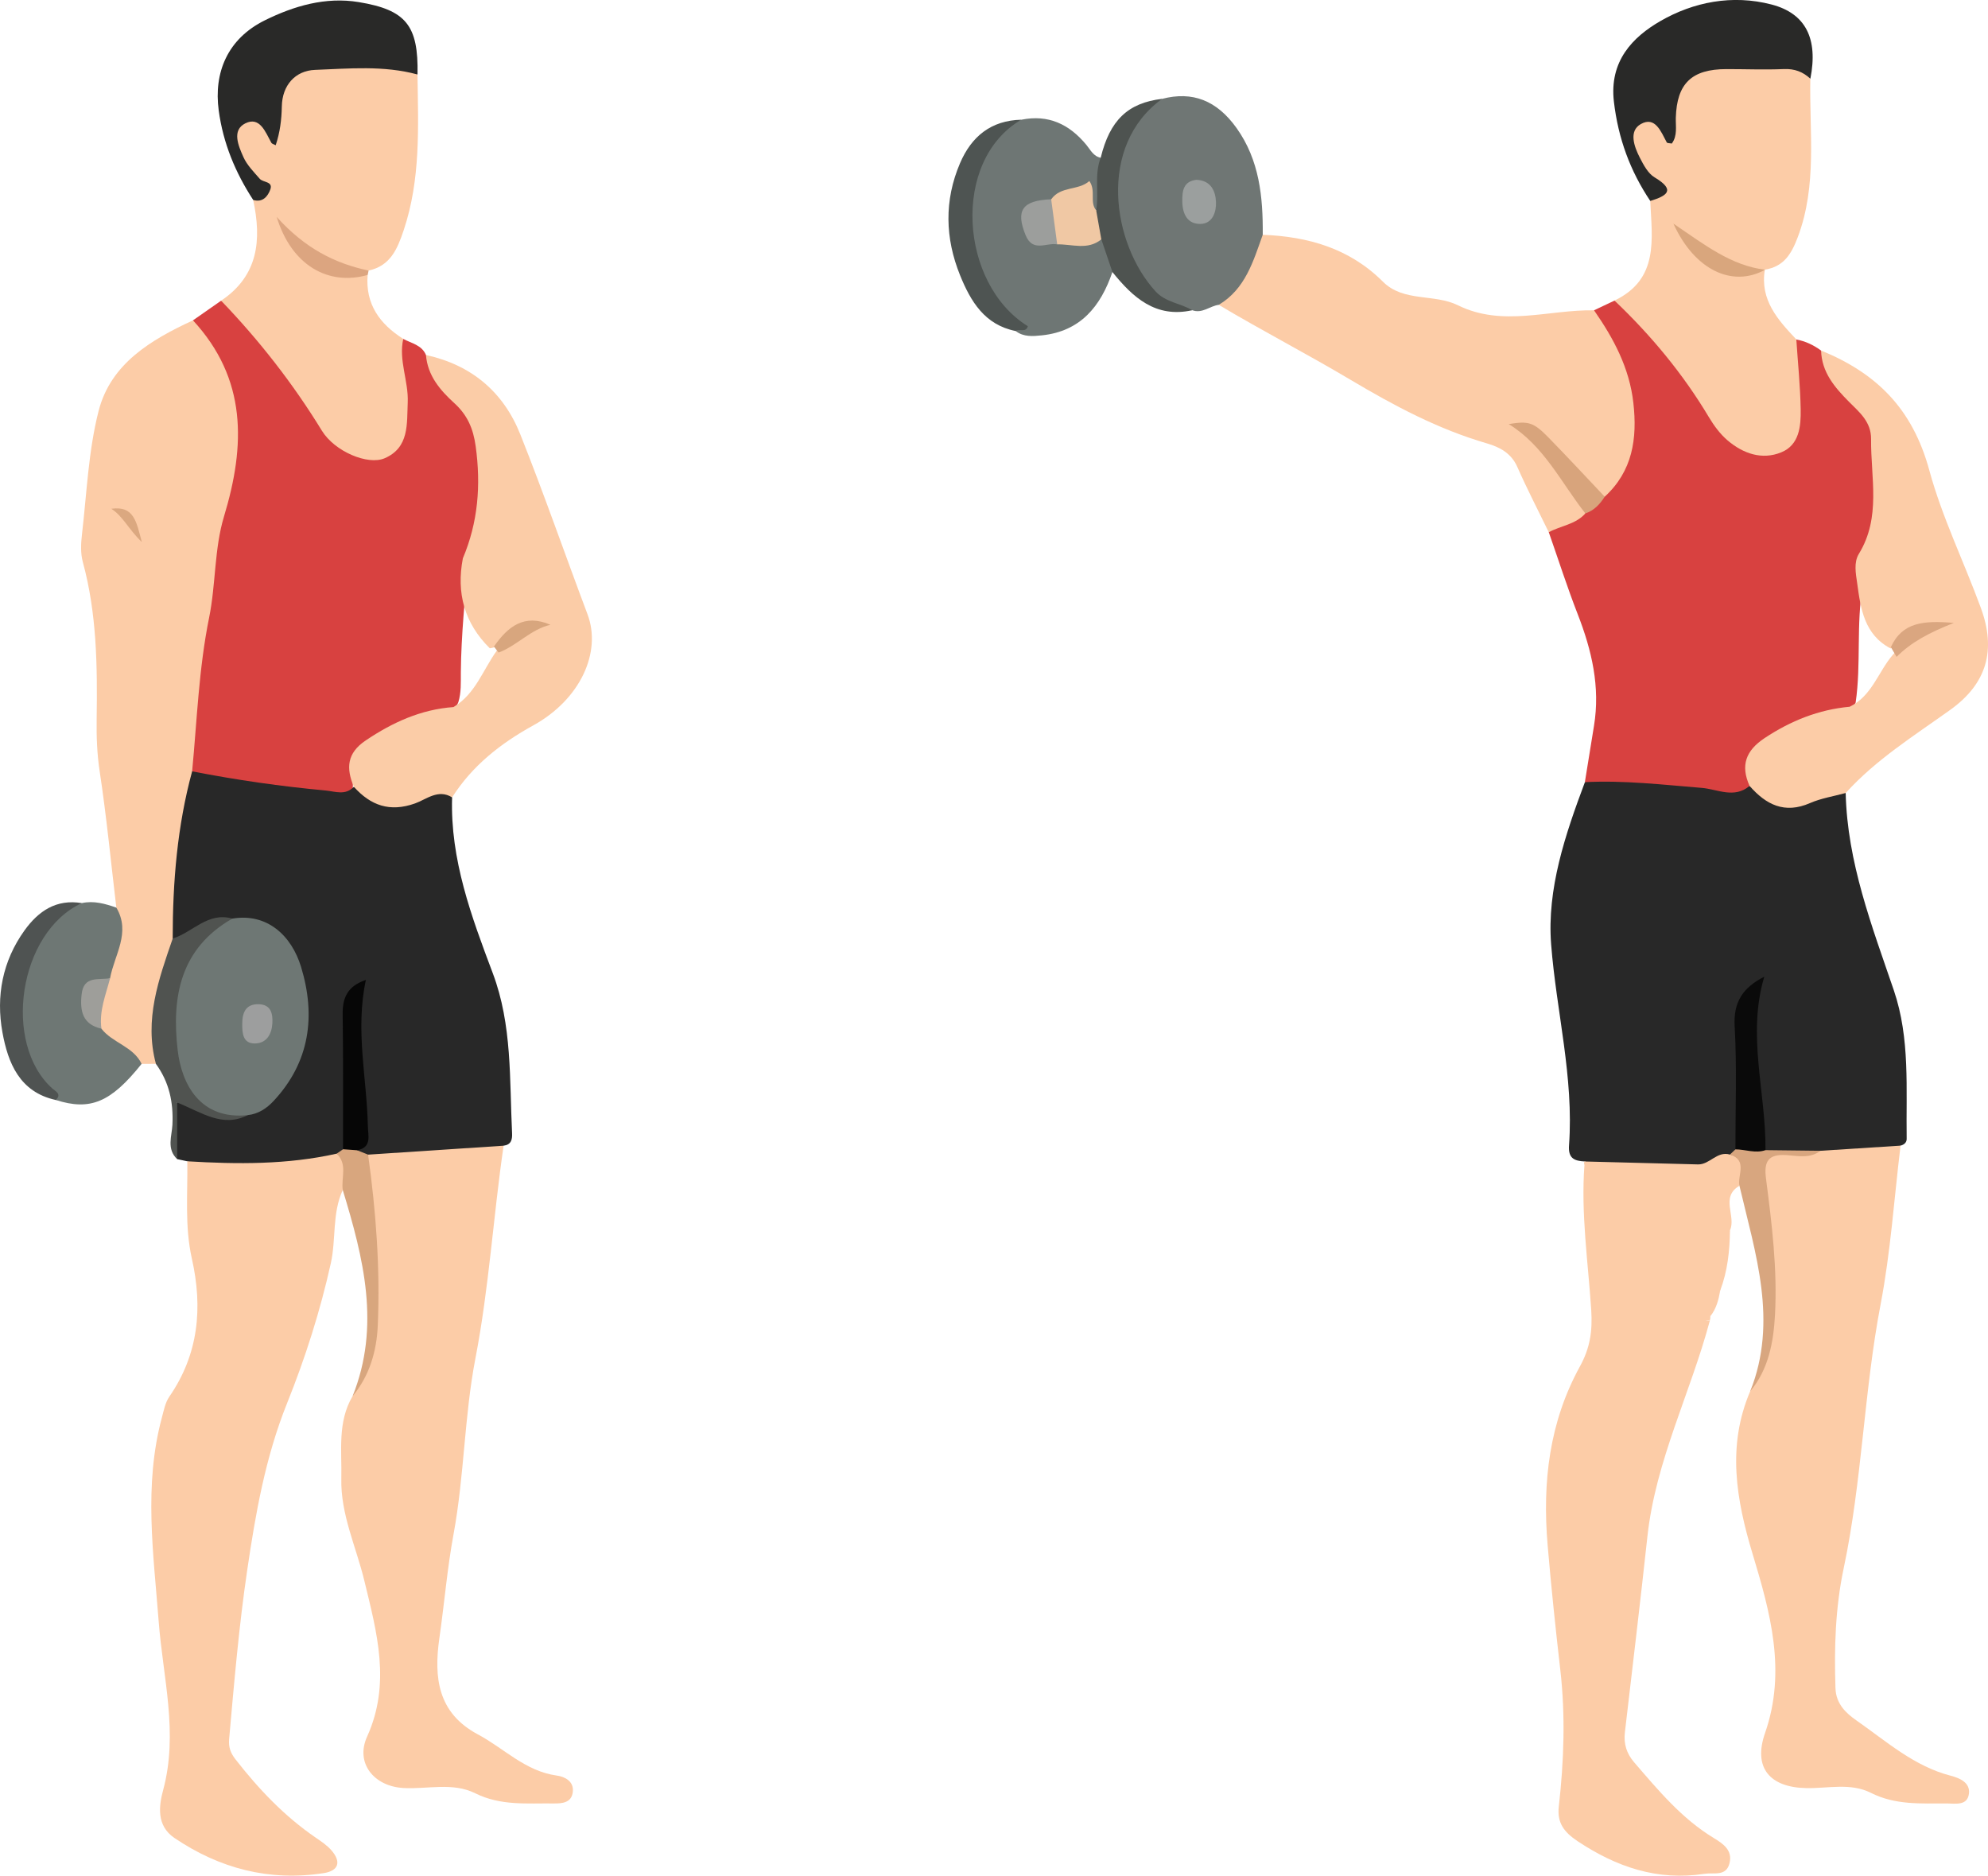 <?xml version="1.0" encoding="UTF-8"?>
<svg id="Layer_1" xmlns="http://www.w3.org/2000/svg" viewBox="0 0 994.86 938.6">
  <defs>
    <style>
      .cls-1 {
        fill: #6e7774;
      }

      .cls-2 {
        fill: #d9a67d;
      }

      .cls-3 {
        fill: #060606;
      }

      .cls-4 {
        fill: #daa680;
      }

      .cls-5 {
        fill: #282828;
      }

      .cls-6 {
        fill: #9e9e9a;
      }

      .cls-7 {
        fill: #f0c8a4;
      }

      .cls-8 {
        fill: #4f5352;
      }

      .cls-9 {
        fill: #292928;
      }

      .cls-10 {
        fill: #fccca7;
      }

      .cls-11 {
        fill: #d8a47c;
      }

      .cls-12 {
        fill: #4e5452;
      }

      .cls-13 {
        fill: #0a0a0a;
      }

      .cls-14 {
        fill: #dca580;
      }

      .cls-15 {
        fill: #d8a67e;
      }

      .cls-16 {
        fill: #505350;
      }

      .cls-17 {
        fill: #9c9e9c;
      }

      .cls-18 {
        fill: #4e5350;
      }

      .cls-19 {
        fill: #9b9f9e;
      }

      .cls-20 {
        fill: #9d9e9e;
      }

      .cls-21 {
        fill: #fbcca7;
      }

      .cls-22 {
        fill: #d8a67f;
      }

      .cls-23 {
        fill: #d84140;
      }

      .cls-24 {
        fill: #6e7674;
      }

      .cls-25 {
        fill: #dba880;
      }

      .cls-26 {
        fill: #6f7674;
      }
    </style>
  </defs>
  <path class="cls-5" d="M923.64,396.81c.8,34.67,13.09,66.5,24.08,98.7,8.25,24.19,6.07,49.43,6.44,74.37.03,1.81-1.28,2.94-3.06,3.39-12.71,6.68-26.53,5.72-40.19,5.79-8.94-1.09-18.2,1.56-26.9-2.29-4.86-4.44-4.33-10.7-4.84-16.32-1.92-20.99-4.26-41.99-3.32-62.12-4.35,4.32-3.61,11.15-3.89,17.8-.8,19.52,1.97,39.14-1.66,58.59-.92,2.02-2.36,3.57-4.18,4.8-24.18,8.84-48.56,9.05-73.12,1.67-5.06-.28-8.29-1.44-7.81-8.02,2.48-34.03-6.34-67.07-8.95-100.59-2.16-27.8,7.07-54.97,16.9-81.2,13.04-6.13,26.74-3.42,40.11-2.34,13.56,1.1,27.14,2.11,40.69,3.26,14.1,8.6,28.75,9.28,43.95,3.09,1.93-.79,4.13-.21,5.78,1.41Z"/>
  <path class="cls-23" d="M875.54,393.27c-7.65,6.51-16.15,1.62-23.93.99-19.49-1.58-38.89-3.87-58.49-2.87,1.52-9.37,3.01-18.74,4.55-28.11,3.22-19.52-1.09-37.86-8.14-55.96-5.26-13.5-9.68-27.33-14.47-41.01,3.2-6.65,10.68-6.69,15.85-10.3,4.7-2.6,8.17-6.52,11.48-10.63,15.98-22.12,16.28-51.25,1.06-74.82-2.95-4.57-8.97-8.3-5.74-15.3,3.42-1.62,6.83-3.24,10.25-4.85,12.52,5.97,20.46,17,29.21,26.99,7.44,8.5,13.57,18.06,19.35,27.8,3.02,5.08,6.29,10,11.32,13.25,6.42,4.14,13.43,8.13,21.13,4.84,8.18-3.49,8.68-11.65,8.87-19.3.18-7.52.38-15.06-1.01-22.54-.76-4.04-1.95-8.34,2.13-11.57,4.58.84,8.65,2.8,12.38,5.54,6.4,10.29,12.78,20.57,21.7,29,2.12,2.01,4.22,4.63,4.49,7.43,1.78,18.89,7.67,37.95-.31,56.64-3.36,7.89-5.36,15.77-4.96,24.29-3.49,19.47-.79,39.31-3.63,58.8-2.68,5.93-8.59,5.99-13.69,7.17-6.1,1.42-12.03,3.02-17.74,5.75-12.31,5.87-21.7,13.72-21.64,28.79Z"/>
  <path class="cls-23" d="M96.57,160.3c4.69-3.28,9.39-6.55,14.08-9.83,8.93,2.01,13.49,9.47,18.75,15.71,10.76,12.76,20.94,25.97,29.27,40.55,5.06,8.87,11.65,16.23,22.35,18.72,10.51,2.44,15.83-.3,18.73-10.75,2.39-8.64.77-17.3,0-26.06-.55-6.21-5.77-13.55,2.06-19.04,4.12,2.22,9.26,3.01,11.37,8.06,7.37,9.96,16.33,19.19,22.35,29.58,10.31,17.78,9.8,38.11,4.17,57.84-1.46,5.13-4.07,9.97-5.45,15.21-1.45,18.72-3.48,37.39-3.63,56.19-.04,5.01.25,10.05-1.26,14.93-2.17,5.45-7.33,6.23-12.09,7.48-4.4,1.16-8.97,1.68-13.21,3.48-15.44,6.57-28.96,14.64-27.36,34.68-1.94,1.81-4.36,2.9-6.86,2.65-24.88-2.49-50.04-3.36-73.91-12.04-5.29-15.63-2.04-31.76.58-46.8,5.95-34.12,7.52-68.84,16.59-102.63,6.29-23.43,3.21-47.52-13.12-67.83-2.31-2.88-5.06-5.79-3.43-10.09Z"/>
  <path class="cls-5" d="M96.15,385.97c22.11,4.34,44.39,7.52,66.81,9.6,4.7.44,9.94,2.63,14.11-1.86,13.38,7.1,26.97,7.98,41.06,1.94,3.17-1.36,6.59-.59,8.12,3.36-.98,31.1,9.66,59.59,20.34,87.95,9.8,26.02,8.34,53.18,9.67,80.11.16,3.29-.51,5.73-4.24,6.24-5.21,4-11.6,4.46-17.62,4.87-16.39,1.11-32.82,1.69-49.23,2.78-2.94-.6-5.67-1.54-6.75-4.76,4.99-20.74-1.79-41.32-1-62.03.17-4.52-1.03-9.09-.36-13.72-2.59,4.77-1.68,10.11-1.95,15.24-1.03,19.88,2.18,39.9-1.97,59.71-1.1,1.96-2.66,3.42-4.66,4.43-24.82,5.6-49.64,11.44-74.73,1.29l-5.07-1.1c-2.13-2.54-1.41-5.61-1.24-8.41.43-6.97-3.24-16.08,1.69-20.37,5.04-4.38,11.82,3.49,18.27,4.62,5.04.88,9.88,1.36,14.76-.36,26.99-5.75,39.58-60.05,17.35-84.18-6.59-7.15-14.61-8.94-23.71-8.27-6.75-.54-12.81.91-18.6,4.72-3.83,2.51-8.39,6.17-12.93.54-3.78-26.82,1.57-52.81,7.29-78.74.46-2.1,2.27-3.39,4.59-3.58Z"/>
  <path class="cls-10" d="M93.74,581.11c25.04,1.51,50.02,1.72,74.71-3.81,10.34,4.49,7.02,11.29,3.07,18.19-5.37,11.66-3.28,24.54-5.95,36.57-5.32,23.97-12.79,47.42-21.92,70.14-10.84,26.97-15.75,55.09-19.94,83.52-4.14,28.04-6.53,56.26-9.04,84.47-.38,4.28.8,7.13,3.2,10.21,11.62,14.92,24.52,28.49,40.22,39.22,2.73,1.87,5.59,3.79,7.74,6.25,5,5.73,3.77,10.27-3.89,11.45-27.17,4.18-51.98-2.28-74.62-17.58-9.16-6.19-7.81-16.1-5.67-24.02,7.69-28.47-.09-56.31-2.23-84.27-2.62-34.14-7.54-68.14,1.57-102.03.97-3.61,1.7-7.57,3.75-10.54,14.7-21.3,16.79-44.57,11.28-69.04-3.63-16.15-2.04-32.47-2.28-48.74Z"/>
  <path class="cls-10" d="M184.21,577.78c22.6-1.49,45.21-2.98,67.81-4.47-5.18,35.38-7.28,71.07-14.1,106.39-5.57,28.85-5.56,58.81-10.95,87.99-3.17,17.17-4.59,34.65-7.08,51.94-2.86,19.86-.83,37.55,19.25,48.26,13.09,6.97,23.74,18.44,39.49,20.6,3.88.53,8.6,2.75,8.03,8.11-.58,5.44-5.15,5.91-9.53,5.85-13.28-.17-26.56,1.26-39.3-5.09-11.31-5.63-23.94-1.96-35.96-2.64-14.73-.83-24.17-12.46-18.17-25.7,12.08-26.66,4.85-52.29-1.39-78.09-4.1-16.97-11.92-33.22-11.5-51.03.32-13.86-2.02-28.3,5.62-41.24,14.73-25.99,9.86-53.9,8.11-81.54-.83-13.1-4.56-26.19-.33-39.34Z"/>
  <path class="cls-10" d="M911.02,575.85c13.36-.86,26.72-1.72,40.08-2.57-3.22,26.47-4.97,53.22-9.97,79.34-8.38,43.81-9.25,88.56-18.51,132.25-4.14,19.53-4.78,39.77-4.09,59.91.27,7.88,5.27,12.49,10.55,16.17,14.94,10.42,28.75,22.87,47.11,27.62,4.35,1.13,9.74,3.35,9.15,8.83-.68,6.33-6.7,5.07-11.1,5.05-12.88-.04-25.75.89-38.01-5.32-10.11-5.11-21.45-2.16-32.25-2.36-18.31-.33-26.77-10.15-20.69-27.57,10.81-31,2.58-60.41-6.18-89.45-8.29-27.44-12.94-54.19-1.25-81.58,7.56-16.99,12.11-34.37,9.17-53.29-2.69-17.35-2.33-35.01-4.26-52.47-1.32-11.92.56-13.55,12.78-13.81,5.82-.12,11.71.91,17.46-.77Z"/>
  <path class="cls-10" d="M96.15,385.97c-7.45,27.4-9.73,55.41-9.73,83.68,2.47,3.49,1.97,7.22.45,10.76-6.25,14.53-9.08,29.47-6.38,45.26.43,2.5-.16,5-2.48,6.68-2.38,0-4.76.01-7.14.02-8.85-4.52-17.51-9.28-22.16-18.79-2.58-8.86,1.14-16.83,3.53-24.98,3.46-11.23,5.67-22.67,5.97-34.44-2.7-22.77-4.91-45.61-8.34-68.26-1.34-8.81-1.63-17.51-1.5-26.25.38-26.39.1-52.64-6.92-78.39-1.18-4.32-.97-9.23-.44-13.76,2.41-20.67,3.21-41.8,8.32-61.81,6.06-23.76,26.24-35.67,47.24-45.39,27.04,29.3,26.35,62.42,15.51,98.2-4.88,16.12-4.04,33.88-7.43,50.56-5.17,25.44-6.05,51.24-8.5,76.92Z"/>
  <path class="cls-10" d="M855.65,660.9c-9.68,36.17-27.11,70.07-31.22,107.88-3.55,32.71-7.45,65.38-11.28,98.05-.68,5.77.85,10.63,4.62,15.02,12.01,13.93,23.77,28.13,39.76,37.84,4.89,2.97,9.57,6.16,7.98,12.66-1.67,6.78-7.82,4.58-12.53,5.3-23.53,3.63-44.07-3.4-63.51-16.33-6.79-4.52-10.31-9.2-9.4-17.26,2.57-22.83,3.39-45.54.74-68.59-2.37-20.67-4.55-41.43-6.32-62.21-2.69-31.67.82-61.61,16.19-89.57,4.99-9.08,6.32-17.53,5.62-28.21-1.58-24.12-5.21-48.25-3.39-72.55,5.53-1.93,9.1-3,11.29,5.39,2.53,9.69,23.33,13.2,33.63,6.98,3.13-1.9,6.26-5.39,10-2.29,3.93,3.25-.49,6.79-.73,10.43,2.82-4.59,3.95-12.26,11.02-10.25,7.33,2.09,5.24,9.49,4.8,15.1-.37,4.72-3.2,8.59-6.34,11.98-7.16,7.73-9.43,16.94-10.89,27.23-1.31,9.24,1.56,12.69,9.96,13.41Z"/>
  <path class="cls-10" d="M797.7,155.26c9.8,14.07,17.73,28.85,19.69,46.36,2.01,17.86-.36,34.1-14.34,46.94-5.86,1.27-7.77-3.64-10.69-6.9-9.67-10.82-19.13-21.88-30.77-28.7,12.43,12.44,26.15,25.15,31.77,43.97-4.88,5.52-12.28,6.12-18.31,9.39-5.28-10.87-10.86-21.61-15.73-32.66-3.07-6.96-8.89-9.95-15.26-11.8-24.46-7.13-46.3-18.78-68.31-31.87-21.58-12.84-44.14-24.49-65.84-37.44-1.57-4.34,2.25-5.94,4.46-8,5.4-5.03,8.65-11.1,10.92-18.04,1.15-3.52.43-8.99,6.62-9.03,22.76.9,43.45,6.8,60.18,23.5,10.28,10.26,25.63,5.92,37.47,11.76,22.43,11.06,45.41,2.12,68.13,2.54Z"/>
  <path class="cls-10" d="M201.8,169.58c-2.4,10.82,2.7,21.11,2.24,31.8-.46,10.78.81,22.62-11.58,27.94-8.4,3.61-25-3.4-31.37-13.79-14.45-23.58-31.31-45.17-50.44-65.07,18.72-12.54,20.32-30.53,16.05-50.38,2.92-4.17,1.79-7.74-1.46-11.16-3.2-3.37-5.23-7.41-6.77-11.82-2.19-6.25-3.57-12.77,2.36-17.17,6.16-4.57,10.54,1.33,15.05,4.53.92-.39,1.3-1.05,1.41-1.98,3.53-27.7,7.48-31.52,35.7-30.97,12.11.23,25.24-4,35.93,5.76.39,26.21,1.65,52.43-6.9,77.92-3.17,9.46-6.66,17.85-17.58,20.2-16.28,2.01-28.17-6.55-40.05-16.86,9.76,14.6,24.02,18.19,39.59,19.04-1.21,14.64,6.07,24.56,17.8,32Z"/>
  <path class="cls-10" d="M898.94,169.86c.77,11.67,1.98,23.33,2.18,35,.15,8.44-.67,17.8-9.74,21.5-9.64,3.93-19.06.61-26.78-5.93-3.74-3.17-6.85-7.39-9.39-11.64-12.98-21.74-28.97-40.98-47.26-58.39,22.37-10.72,18.76-30.76,17.89-49.82,3.3-4.67,1.94-8.52-1.99-12.05-3.15-2.83-5.45-6.35-6.89-10.3-2.21-6.07-3.35-12.38,1.65-17.59,5.36-5.6,9.73.61,14.5,2.05,3.12-2.65,1.47-6.27,2.09-9.34.58-2.89,1.23-5.67,2.75-8.23,9.95-16.79,55.54-20.65,68-5.75-.54,26.53,3.54,53.29-6.28,79.29-3.28,8.68-7.09,14.76-16.48,16.28-15.82.73-20.4-1.07-38.17-15.06,11.73,14.24,19.16,17.19,38.15,15.17-2.46,15.1,6.53,25.01,15.77,34.8Z"/>
  <path class="cls-10" d="M875.54,393.27c-4.6-10.24-1.93-17.67,7.57-23.96,13.06-8.64,26.97-14.23,42.55-15.66,11.22-5.42,14.28-17.63,21.73-26.18,6.06-6.15,11.81-12.79,21.23-13.71-9.26-.18-15.56,5.91-22.47,10.74-13.2-6.95-15-19.76-16.75-32.6-.73-4.99-1.77-10.5.84-14.76,11.22-18.3,5.92-38.08,6.11-57.41.09-8.71-5.91-13.48-11.09-18.71-7.18-7.25-13.61-14.73-13.93-25.62,27.65,11.34,45.74,28.94,54.18,60.01,6.29,23.16,17.31,45.76,25.77,68.78,7.74,21.08,3.07,37.86-15.36,51.06-18.16,13-37.12,24.83-52.26,41.56-5.98,1.64-12.26,2.61-17.89,5.06-12.71,5.55-22.01.78-30.22-8.6Z"/>
  <path class="cls-21" d="M226.25,399.01c-6.98-4.35-12.87,1-18.54,3.02-12.67,4.51-22.22,1.03-30.64-8.33-3.92-9.25-3.54-16.83,5.98-23.21,13.45-9.03,27.58-15.49,43.87-16.67,10.98-6.49,14.71-18.56,21.65-28.16,6.31-5.27,12.52-10.73,20.69-12.43-10.34-1.63-14.81,10.01-24.15,11.17-12.71-12.55-16.82-27.66-13.48-45.01,7.63-18.07,9.09-36.6,6.42-56.07-1.23-8.97-4.21-15.67-10.64-21.54-7.17-6.54-13.41-13.78-14.24-24.13,22.72,4.94,38.75,18.46,47.21,39.71,11.85,29.75,22.34,60.03,33.63,90.01,7.2,19.12-3.72,42.68-27.07,55.57-16.38,9.04-30.58,20.16-40.7,36.08Z"/>
  <path class="cls-26" d="M631.92,117.46c-4.76,13.31-8.7,27.13-22.01,35.07-4.48.58-8.28,4.54-13.27,2.7-16.93-.33-25.94-11.03-32.31-24.94-7.85-17.14-10.83-34.75-5.38-53.37,3.67-12.54,9.42-22.97,22.63-27.46,15.17-3.94,27.35.75,37.27,14.66,11.42,16.02,13.22,34.46,13.07,53.35Z"/>
  <path class="cls-24" d="M556.69,136.11c-5.85,17.18-15.97,29.7-35.32,31.7-4.43.46-9.13.91-13.1-2.17,1.03-2.41-.41-3.78-2.03-5.23-21.52-19.25-25.87-43.44-20.22-70.49,3.02-14.47,10.69-25.04,25.08-30.01,13.57-2.76,24.07,2.28,32.59,12.63,2.03,2.46,3.49,5.71,7.16,6.39,3.91,7.94,1.43,15.92.16,23.86-1.09,1.73-3.51,4.11-4.45,1.71-5.32-13.67-13.16-5.1-20.33-2.75-5.15,1.81-12.4,1.56-10.89,10.23,1.53,8.76,8.56,7.19,14.6,7.3,7.19.42,14.38-1.3,21.56.1,4.69,4.66,7.56,9.89,5.2,16.74Z"/>
  <path class="cls-9" d="M208.93,37.27c-16.9-4.6-34.22-2.95-51.27-2.3-9.92.38-16.44,7.71-16.63,18.3-.12,6.67-.93,13.04-3.06,19.4-.86-.47-1.86-.66-2.18-1.24-2.97-5.32-5.74-13.33-13.03-9.7-6.89,3.43-3.44,11.3-.95,16.87,1.8,4.04,5.2,7.44,8.18,10.87,1.67,1.92,6.77,1.23,5.28,5.35-1.22,3.38-3.78,6.67-8.56,5.24-8.93-13.71-15.04-28.36-17.26-44.8-2.56-19.01,4.44-35.9,23.15-45.13,14.4-7.1,30.24-11.84,46.94-9.08,23.68,3.91,29.89,11.71,29.4,36.21Z"/>
  <path class="cls-9" d="M905.95,39.37c-3.75-3.47-7.93-5.04-13.26-4.81-9.56.41-19.15.01-28.73.02-17.42.01-24.8,7.22-25.33,24.29-.13,4.34.92,9.02-2.01,12.96-1.08-.22-2.28-.13-2.51-.56-2.88-5.36-5.79-13.24-12.96-9.21-6.19,3.48-3.41,11.25-.51,16.89,1.86,3.62,4.1,7.85,7.36,9.8,10.85,6.5,6.08,9.26-2.15,11.81-10.09-15.07-16.04-31.26-18.2-49.65-2.39-20.31,9.36-32.35,23.3-40.39,16.51-9.52,35.94-13.38,55.56-8.27,17.02,4.43,23.44,16.97,19.46,37.11Z"/>
  <path class="cls-1" d="M58.21,454.15c7.42,12.53-.98,23.65-3.12,35.33-14.07,8.76-14.33,10.25-4.34,25.27,5.57,7.17,15.93,8.86,20.12,17.61-15.4,19.27-25.67,23.59-42.97,18.07-23.15-24.1-26.12-53.29-8.93-82.16,5.21-8.75,11.77-14.76,21.96-16.36,6.03-1.33,11.68.32,17.28,2.25Z"/>
  <path class="cls-10" d="M855.65,660.9c-4.54-1.43-7.23,7.42-12.09,2.49-3.72-3.77-.85-8.53-.98-12.88-.46-14.45,4.59-25.93,14.66-35.93,2.13-2.11,3.1-6.02,3.36-9.2.32-3.82,1.99-9.65-3.56-10.46-3.87-.57-5.88,3.96-6.26,8.05-.31,3.44-1.24,6.76-4.2,8.69-1.69,1.1-2.82-.84-3.8-2.22-3.01-4.23-.25-6.9,2.41-9.74,1.06-1.14,1.73-2.65,2.57-3.97-1.08-.84-2.16-1.73-2.19-1.71-13.91,16.13-28.43,5.93-42.8,1.01-2.77-.95-4.09-2.78-2.81-5.77,3.89-9.07-3.53-5.53-7.06-6.34-.27-.58-.25-1.16.06-1.72,18.92.49,37.84.98,56.76,1.47,5.88.15,9.56-6.84,15.98-4.93,9.36,1.94,10.22,4.77,4.75,15.63-9.73,5.71-1.46,15.23-4.73,22.31-2.9,9.83-4.67,19.84-4.88,30.11l-.02.03c-3.51,3.54-6.05,7.45-4.9,12.78.05.79-.05,1.56-.29,2.31Z"/>
  <path class="cls-16" d="M78.02,532.34c-5.94-22.07,1.4-42.36,8.41-62.7,10.02-3.09,17.6-13.48,29.82-9.97.73,5.35-3.92,6.82-6.91,9.35-18.42,15.55-23.57,52.84-11.21,73.47,6.21,10.36,17.45,10.08,25.85,15.52-12.61,6.41-22.87-1.26-35.32-6.33,0,9.85,0,19.09,0,28.33-5.41-5.05-2.64-11.6-2.37-17.21.54-11.27-1.64-21.36-8.29-30.46Z"/>
  <path class="cls-12" d="M511.08,59.9c-35.2,20.55-30.87,82.2,3.28,103.33-.98,3.49-4.34,1.05-6.1,2.41-15.51-3.06-22.54-14.88-27.81-27.89-7.51-18.56-7.99-37.44-.02-56.09,5.74-13.41,15.54-21.4,30.65-21.76Z"/>
  <path class="cls-18" d="M556.69,136.11c-1.85-5.45-3.7-10.89-5.55-16.34-6.17-3.89-6.16-8.88-2.58-14.51,1.5-8.71-1.07-17.78,2.27-26.33,4.57-18.78,13.6-27.44,30.75-29.47-32.59,23.52-25.04,72.57-3.34,96.31,5.13,5.61,12.5,5.9,18.4,9.47-18.31,4.06-29.69-6.37-39.96-19.12Z"/>
  <path class="cls-8" d="M40.93,451.91c-31.71,14.65-39.81,70.29-14.72,92.8,1.49,1.34,4.88,2.74,1.69,5.72-18.16-3.96-23.92-18.62-26.69-33.88-3.27-18.03.01-35.63,11.07-50.99,7.01-9.74,15.93-15.76,28.65-13.65Z"/>
  <path class="cls-22" d="M870.47,593.37c-1.11-5.35,4.29-12.68-4.75-15.63.92-.87,1.83-1.74,2.75-2.6,5.11-3.81,10.12-3.61,15.03.39,9.18.11,18.36.21,27.53.32-5.2,4-11.35,2.54-16.92,2.16-9.41-.64-11.44,3.31-10.34,11.79,2.94,22.64,5.74,45.42,4.49,68.24-.74,13.43-3.15,27.1-12.38,38.15,13.97-35.1,2.58-68.87-5.4-102.82Z"/>
  <path class="cls-15" d="M184.21,577.78c3.94,28.38,6.08,56.9,4.84,85.53-.56,12.83-4.12,25.1-12.61,35.35,14.1-35.14,5.46-69.19-4.91-103.17-.9-6.09,2.56-12.91-3.07-18.19,1.08-.74,2.15-1.48,3.23-2.22,2.48-1.64,4.86-1.84,7.05.51,1.83.73,3.65,1.46,5.48,2.19Z"/>
  <path class="cls-14" d="M184,137.58c-19.7,5.6-38.15-4.77-45.54-29.04,14.15,15.72,29.07,23.26,46,26.86-.12.73-.27,1.46-.45,2.18Z"/>
  <path class="cls-10" d="M860.85,645.79c-3.77-10.91-.73-20.72,4.89-30.11-.13,10.28-1.22,20.4-4.89,30.11Z"/>
  <path class="cls-10" d="M855.94,658.6c-7.41-7.72-1.12-10.2,4.9-12.78-.79,4.58-1.92,9.03-4.9,12.78Z"/>
  <path class="cls-13" d="M883.49,575.53c-5.06,1.77-10.02-.38-15.03-.39-.02-20.52.77-41.09-.38-61.54-.7-12.26,4.1-19.38,14.82-24.86-8.77,29.46.91,58.06.6,86.79Z"/>
  <path class="cls-11" d="M793.36,256.92c-12.14-15.45-20.76-33.93-38.35-44.71,9.91-1.6,12.36-.98,19.86,6.68,9.54,9.74,18.8,19.76,28.18,29.66-2.4,3.75-5.3,6.92-9.69,8.37Z"/>
  <path class="cls-1" d="M123.99,558.01c-23.83,2.47-33.09-15.51-35.07-32.45-3.11-26.66,1.25-50.98,27.33-65.89,17.41-2.93,29.65,8.48,34.42,24.19,7.43,24.45,4.43,47.62-13.82,67.13-3.43,3.66-7.61,6.45-12.87,7.01Z"/>
  <path class="cls-3" d="M178.73,575.59c-2.35-.17-4.7-.34-7.05-.51-.03-22.51.13-45.03-.2-67.54-.12-8.37,2.49-14.1,11.62-17.19-5.42,25.18.52,49.15.99,73.25.09,4.57,2.15,10.57-5.35,11.99Z"/>
  <path class="cls-6" d="M50.75,514.75c-9.47-2.15-10.8-8.83-9.91-17.14,1.02-9.62,8.59-7.04,14.26-8.13-2.14,8.31-5.58,16.38-4.34,25.27Z"/>
  <path class="cls-25" d="M55.71,254.59c11.38-1.6,12.55,6.5,15.26,16.64-6.62-6.32-9.44-12.93-15.26-16.64Z"/>
  <path class="cls-2" d="M883.17,135.06c-16.12,8.8-35.05.33-45.76-23.18,15.91,10.84,29.04,21.03,45.79,23.07,0,0-.02.12-.02.12Z"/>
  <path class="cls-4" d="M949.11,328.7c-.96-1.62-1.91-3.25-2.87-4.87,5.69-12.47,16.32-13.41,31.54-12.13-12.52,4.93-21.42,9.73-28.67,17Z"/>
  <path class="cls-15" d="M249.51,326.55c-.77-1-1.55-2.01-2.32-3.01,6.94-10.06,15.24-16.57,28.26-10.9-9.94,2.31-16.7,10.45-25.94,13.91Z"/>
  <path class="cls-19" d="M598.76,89.98c7.32.32,9.53,5.75,9.76,11.08.21,4.82-1.6,10.91-7.81,10.99-6.51.09-8.95-4.99-9.05-11.17-.09-5.38.53-10.16,7.1-10.91Z"/>
  <path class="cls-7" d="M548.56,105.26c.86,4.84,1.72,9.67,2.58,14.51-6.82,5.59-14.64,2.35-22.08,2.51-6.5-6.78-7.99-14.23-3.01-22.55,4.8-6.76,13.62-4.24,19.1-9.15,3.45,4.91-.02,10.53,3.41,14.67Z"/>
  <path class="cls-17" d="M526.05,99.73c1,7.52,2.01,15.03,3.01,22.55-5.4-1-12.25,4.16-15.82-4.61-5.04-12.4-1.71-17.39,12.81-17.94Z"/>
  <path class="cls-20" d="M121.23,512.28c0-5.61,1.79-9.96,8.27-9.77,6.07.18,7.08,4.63,6.8,9.57-.32,5.54-2.98,9.97-8.68,10.07-6.1.1-6.42-5.13-6.39-9.86Z"/>
</svg>